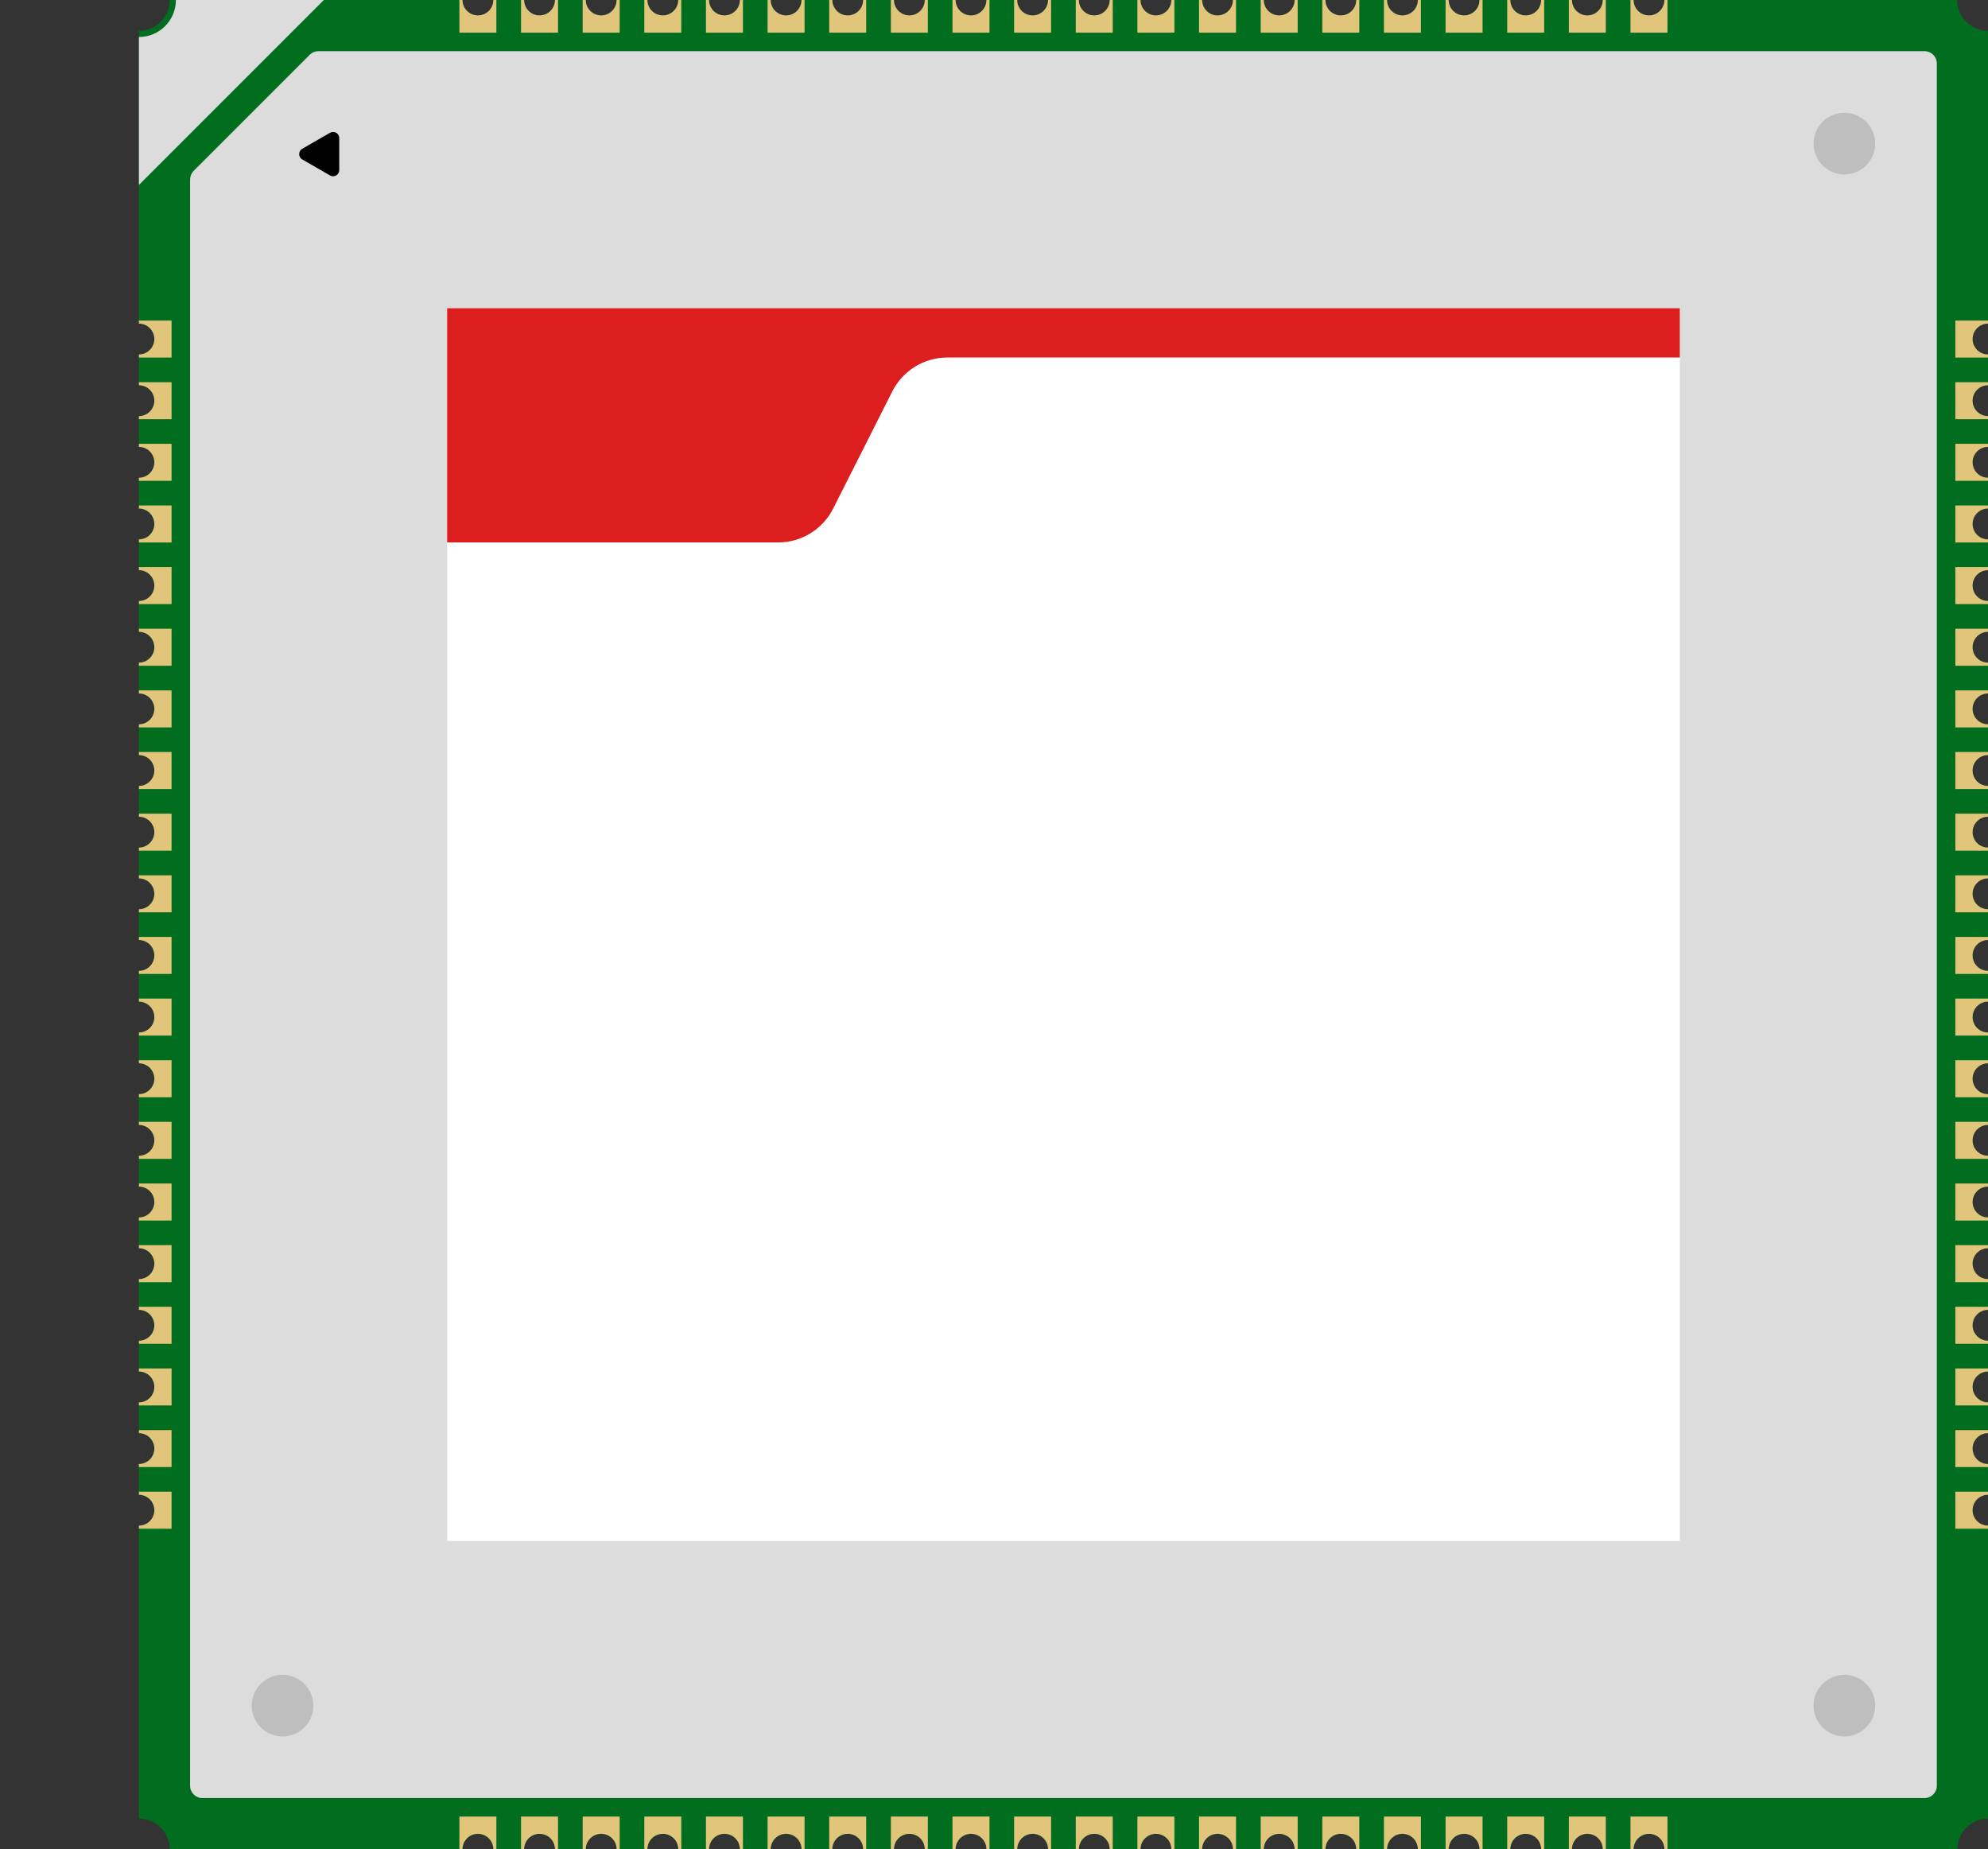 <?xml version="1.0" encoding="utf-8"?>
<!-- Generator: Adobe Illustrator 20.0.0, SVG Export Plug-In . SVG Version: 6.00 Build 0)  -->
<svg version="1.2" baseProfile="tiny" id="Layer_1" xmlns="http://www.w3.org/2000/svg" xmlns:xlink="http://www.w3.org/1999/xlink"
	 x="0px" y="0px" width="91.429px" height="85.039px" viewBox="0 0 91.429 85.039" xml:space="preserve">
<rect x="0" y="0" width="91.429" height="85.039" fill="#333333" stroke="none"/>
<g>
	<path fill="#006E1E" d="M90.72,69.449c0-0.391,0.317-0.709,0.709-0.709v-1.417c-0.391,0-0.709-0.317-0.709-0.709
		c0-0.391,0.317-0.709,0.709-0.709v-1.417c-0.391,0-0.709-0.317-0.709-0.709c0-0.391,0.317-0.709,0.709-0.709v-1.417
		c-0.391,0-0.709-0.317-0.709-0.709c0-0.391,0.317-0.709,0.709-0.709v-1.417c-0.391,0-0.709-0.317-0.709-0.709
		c0-0.391,0.317-0.709,0.709-0.709v-1.417c-0.391,0-0.709-0.317-0.709-0.709s0.317-0.709,0.709-0.709V53.15
		c-0.391,0-0.709-0.317-0.709-0.709c0-0.391,0.317-0.709,0.709-0.709v-1.417c-0.391,0-0.709-0.317-0.709-0.709
		c0-0.391,0.317-0.709,0.709-0.709V47.48c-0.391,0-0.709-0.317-0.709-0.709c0-0.391,0.317-0.709,0.709-0.709v-1.417
		c-0.391,0-0.709-0.317-0.709-0.709c0-0.391,0.317-0.709,0.709-0.709v-1.417c-0.391,0-0.709-0.317-0.709-0.709
		c0-0.391,0.317-0.709,0.709-0.709v-1.417c-0.391,0-0.709-0.317-0.709-0.709s0.317-0.709,0.709-0.709v-1.417
		c-0.391,0-0.709-0.317-0.709-0.709c0-0.391,0.317-0.709,0.709-0.709v-1.417c-0.391,0-0.709-0.317-0.709-0.709
		c0-0.391,0.317-0.709,0.709-0.709v-1.417c-0.391,0-0.709-0.317-0.709-0.709c0-0.391,0.317-0.709,0.709-0.709v-1.417
		c-0.391,0-0.709-0.317-0.709-0.709c0-0.391,0.317-0.709,0.709-0.709v-1.417c-0.391,0-0.709-0.317-0.709-0.709
		c0-0.391,0.317-0.709,0.709-0.709v-1.417c-0.391,0-0.709-0.317-0.709-0.709s0.317-0.709,0.709-0.709v-1.417
		c-0.391,0-0.709-0.317-0.709-0.709c0-0.391,0.317-0.709,0.709-0.709v-1.417c-0.391,0-0.709-0.317-0.709-0.709
		c0-0.391,0.317-0.709,0.709-0.709V1.417c-0.783,0-1.417-0.635-1.417-1.417H76.547c0,0.391-0.317,0.709-0.709,0.709
		c-0.391,0-0.709-0.317-0.709-0.709h-1.417c0,0.391-0.317,0.709-0.709,0.709c-0.391,0-0.709-0.317-0.709-0.709h-1.417
		c0,0.391-0.317,0.709-0.709,0.709c-0.391,0-0.709-0.317-0.709-0.709h-1.417c0,0.391-0.317,0.709-0.709,0.709
		c-0.391,0-0.709-0.317-0.709-0.709h-1.417c0,0.391-0.317,0.709-0.709,0.709S63.791,0.391,63.791,0h-1.417
		c0,0.391-0.317,0.709-0.709,0.709c-0.391,0-0.709-0.317-0.709-0.709h-1.417c0,0.391-0.317,0.709-0.709,0.709
		c-0.391,0-0.709-0.317-0.709-0.709h-1.417c0,0.391-0.317,0.709-0.709,0.709c-0.391,0-0.709-0.317-0.709-0.709H53.87
		c0,0.391-0.317,0.709-0.709,0.709c-0.391,0-0.709-0.317-0.709-0.709h-1.417c0,0.391-0.317,0.709-0.709,0.709
		c-0.391,0-0.709-0.317-0.709-0.709H48.2c0,0.391-0.317,0.709-0.709,0.709S46.783,0.391,46.783,0h-1.417
		c0,0.391-0.317,0.709-0.709,0.709c-0.391,0-0.709-0.317-0.709-0.709h-1.417c0,0.391-0.317,0.709-0.709,0.709
		c-0.391,0-0.709-0.317-0.709-0.709h-1.417c0,0.391-0.317,0.709-0.709,0.709c-0.391,0-0.709-0.317-0.709-0.709h-1.417
		c0,0.391-0.317,0.709-0.709,0.709c-0.391,0-0.709-0.317-0.709-0.709h-1.417c0,0.391-0.317,0.709-0.709,0.709
		c-0.391,0-0.709-0.317-0.709-0.709h-1.417c0,0.391-0.317,0.709-0.709,0.709S29.775,0.391,29.775,0h-1.417
		c0,0.391-0.317,0.709-0.709,0.709c-0.391,0-0.709-0.317-0.709-0.709h-1.417c0,0.391-0.317,0.709-0.709,0.709
		c-0.391,0-0.709-0.317-0.709-0.709h-1.417c0,0.391-0.317,0.709-0.709,0.709c-0.391,0-0.709-0.317-0.709-0.709H7.807
		c0,0.783-0.635,1.417-1.417,1.417v13.465c0.391,0,0.709,0.317,0.709,0.709c0,0.391-0.317,0.709-0.709,0.709v1.417
		c0.391,0,0.709,0.317,0.709,0.709c0,0.391-0.317,0.709-0.709,0.709v1.417c0.391,0,0.709,0.317,0.709,0.709
		s-0.317,0.709-0.709,0.709v1.417c0.391,0,0.709,0.317,0.709,0.709c0,0.391-0.317,0.709-0.709,0.709v1.417
		c0.391,0,0.709,0.317,0.709,0.709c0,0.391-0.317,0.709-0.709,0.709v1.417c0.391,0,0.709,0.317,0.709,0.709
		c0,0.391-0.317,0.709-0.709,0.709v1.417c0.391,0,0.709,0.317,0.709,0.709c0,0.391-0.317,0.709-0.709,0.709v1.417
		c0.391,0,0.709,0.317,0.709,0.709c0,0.391-0.317,0.709-0.709,0.709v1.417c0.391,0,0.709,0.317,0.709,0.709
		s-0.317,0.709-0.709,0.709v1.417c0.391,0,0.709,0.317,0.709,0.709c0,0.391-0.317,0.709-0.709,0.709v1.417
		c0.391,0,0.709,0.317,0.709,0.709c0,0.391-0.317,0.709-0.709,0.709v1.417c0.391,0,0.709,0.317,0.709,0.709
		c0,0.391-0.317,0.709-0.709,0.709v1.417c0.391,0,0.709,0.317,0.709,0.709c0,0.391-0.317,0.709-0.709,0.709v1.417
		c0.391,0,0.709,0.317,0.709,0.709c0,0.391-0.317,0.709-0.709,0.709v1.417c0.391,0,0.709,0.317,0.709,0.709
		s-0.317,0.709-0.709,0.709v1.417c0.391,0,0.709,0.317,0.709,0.709c0,0.391-0.317,0.709-0.709,0.709v1.417
		c0.391,0,0.709,0.317,0.709,0.709c0,0.391-0.317,0.709-0.709,0.709v1.417c0.391,0,0.709,0.317,0.709,0.709
		c0,0.391-0.317,0.709-0.709,0.709v1.417c0.391,0,0.709,0.317,0.709,0.709c0,0.391-0.317,0.709-0.709,0.709v1.417
		c0.391,0,0.709,0.317,0.709,0.709c0,0.391-0.317,0.709-0.709,0.709v13.465c0.783,0,1.417,0.635,1.417,1.417h13.465
		c0-0.391,0.317-0.709,0.709-0.709c0.391,0,0.709,0.317,0.709,0.709h1.417c0-0.391,0.317-0.709,0.709-0.709
		c0.391,0,0.709,0.317,0.709,0.709h1.417c0-0.391,0.317-0.709,0.709-0.709c0.391,0,0.709,0.317,0.709,0.709h1.417
		c0-0.391,0.317-0.709,0.709-0.709s0.709,0.317,0.709,0.709h1.417c0-0.391,0.317-0.709,0.709-0.709c0.391,0,0.709,0.317,0.709,0.709
		h1.417c0-0.391,0.317-0.709,0.709-0.709c0.391,0,0.709,0.317,0.709,0.709h1.417c0-0.391,0.317-0.709,0.709-0.709
		c0.391,0,0.709,0.317,0.709,0.709h1.417c0-0.391,0.317-0.709,0.709-0.709c0.391,0,0.709,0.317,0.709,0.709h1.417
		c0-0.391,0.317-0.709,0.709-0.709c0.391,0,0.709,0.317,0.709,0.709h1.417c0-0.391,0.317-0.709,0.709-0.709s0.709,0.317,0.709,0.709
		h1.417c0-0.391,0.317-0.709,0.709-0.709c0.391,0,0.709,0.317,0.709,0.709h1.417c0-0.391,0.317-0.709,0.709-0.709
		c0.391,0,0.709,0.317,0.709,0.709h1.417c0-0.391,0.317-0.709,0.709-0.709c0.391,0,0.709,0.317,0.709,0.709h1.417
		c0-0.391,0.317-0.709,0.709-0.709c0.391,0,0.709,0.317,0.709,0.709h1.417c0-0.391,0.317-0.709,0.709-0.709
		c0.391,0,0.709,0.317,0.709,0.709h1.417c0-0.391,0.317-0.709,0.709-0.709s0.709,0.317,0.709,0.709h1.417
		c0-0.391,0.317-0.709,0.709-0.709c0.391,0,0.709,0.317,0.709,0.709h1.417c0-0.391,0.317-0.709,0.709-0.709
		c0.391,0,0.709,0.317,0.709,0.709h1.417c0-0.391,0.317-0.709,0.709-0.709c0.391,0,0.709,0.317,0.709,0.709h1.417
		c0-0.391,0.317-0.709,0.709-0.709c0.391,0,0.709,0.317,0.709,0.709h13.465c0-0.783,0.635-1.417,1.417-1.417V70.157
		C91.037,70.157,90.72,69.84,90.72,69.449z"/>
	<path fill="#DCDCDC" d="M88.509,82.687h-79.2c-0.313,0-0.567-0.254-0.567-0.567V8.257c0-0.15,0.06-0.295,0.166-0.401l5.337-5.337
		c0.106-0.106,0.251-0.166,0.401-0.166h73.863c0.313,0,0.567,0.254,0.567,0.567v79.2C89.076,82.433,88.822,82.687,88.509,82.687z"/>
	<path fill="#E1C57A" d="M6.389,14.882c0.391,0,0.709,0.317,0.709,0.709c0,0.391-0.317,0.709-0.709,0.709v0.142h1.502V14.74H6.389
		V14.882z"/>
	<path fill="#E1C57A" d="M91.429,14.882c-0.391,0-0.709,0.317-0.709,0.709c0,0.391,0.317,0.709,0.709,0.709v0.142h-1.502V14.74
		h1.502V14.882z"/>
	<path fill="#E1C57A" d="M6.389,17.717c0.391,0,0.709,0.317,0.709,0.709c0,0.391-0.317,0.709-0.709,0.709v0.142h1.502v-1.701H6.389
		V17.717z"/>
	<path fill="#E1C57A" d="M91.429,17.717c-0.391,0-0.709,0.317-0.709,0.709c0,0.391,0.317,0.709,0.709,0.709v0.142h-1.502v-1.701
		h1.502V17.717z"/>
	<path fill="#E1C57A" d="M6.389,20.551c0.391,0,0.709,0.317,0.709,0.709c0,0.391-0.317,0.709-0.709,0.709v0.142h1.502v-1.701H6.389
		V20.551z"/>
	<path fill="#E1C57A" d="M91.429,20.551c-0.391,0-0.709,0.317-0.709,0.709c0,0.391,0.317,0.709,0.709,0.709v0.142h-1.502v-1.701
		h1.502V20.551z"/>
	<path fill="#E1C57A" d="M6.389,23.386c0.391,0,0.709,0.317,0.709,0.709c0,0.391-0.317,0.709-0.709,0.709v0.142h1.502v-1.701H6.389
		V23.386z"/>
	<path fill="#E1C57A" d="M91.429,23.386c-0.391,0-0.709,0.317-0.709,0.709c0,0.391,0.317,0.709,0.709,0.709v0.142h-1.502v-1.701
		h1.502V23.386z"/>
	<path fill="#E1C57A" d="M6.389,26.22c0.391,0,0.709,0.317,0.709,0.709c0,0.391-0.317,0.709-0.709,0.709v0.142h1.502v-1.701H6.389
		V26.22z"/>
	<path fill="#E1C57A" d="M91.429,26.22c-0.391,0-0.709,0.317-0.709,0.709c0,0.391,0.317,0.709,0.709,0.709v0.142h-1.502v-1.701
		h1.502V26.22z"/>
	<path fill="#E1C57A" d="M6.389,29.055c0.391,0,0.709,0.317,0.709,0.709c0,0.391-0.317,0.709-0.709,0.709v0.142h1.502v-1.701H6.389
		V29.055z"/>
	<path fill="#E1C57A" d="M91.429,29.055c-0.391,0-0.709,0.317-0.709,0.709c0,0.391,0.317,0.709,0.709,0.709v0.142h-1.502v-1.701
		h1.502V29.055z"/>
	<path fill="#E1C57A" d="M6.389,31.89c0.391,0,0.709,0.317,0.709,0.709c0,0.391-0.317,0.709-0.709,0.709v0.142h1.502v-1.701H6.389
		V31.89z"/>
	<path fill="#E1C57A" d="M91.429,31.89c-0.391,0-0.709,0.317-0.709,0.709c0,0.391,0.317,0.709,0.709,0.709v0.142h-1.502v-1.701
		h1.502V31.89z"/>
	<path fill="#E1C57A" d="M6.389,34.724c0.391,0,0.709,0.317,0.709,0.709c0,0.391-0.317,0.709-0.709,0.709v0.142h1.502v-1.701H6.389
		V34.724z"/>
	<path fill="#E1C57A" d="M91.429,34.724c-0.391,0-0.709,0.317-0.709,0.709c0,0.391,0.317,0.709,0.709,0.709v0.142h-1.502v-1.701
		h1.502V34.724z"/>
	<path fill="#E1C57A" d="M6.389,37.559c0.391,0,0.709,0.317,0.709,0.709c0,0.391-0.317,0.709-0.709,0.709v0.142h1.502v-1.701H6.389
		V37.559z"/>
	<path fill="#E1C57A" d="M91.429,37.559c-0.391,0-0.709,0.317-0.709,0.709c0,0.391,0.317,0.709,0.709,0.709v0.142h-1.502v-1.701
		h1.502V37.559z"/>
	<path fill="#E1C57A" d="M6.389,40.394c0.391,0,0.709,0.317,0.709,0.709c0,0.391-0.317,0.709-0.709,0.709v0.142h1.502v-1.701H6.389
		V40.394z"/>
	<path fill="#E1C57A" d="M91.429,40.394c-0.391,0-0.709,0.317-0.709,0.709c0,0.391,0.317,0.709,0.709,0.709v0.142h-1.502v-1.701
		h1.502V40.394z"/>
	<path fill="#E1C57A" d="M6.389,43.228c0.391,0,0.709,0.317,0.709,0.709c0,0.391-0.317,0.709-0.709,0.709v0.142h1.502v-1.701H6.389
		V43.228z"/>
	<path fill="#E1C57A" d="M91.429,43.228c-0.391,0-0.709,0.317-0.709,0.709c0,0.391,0.317,0.709,0.709,0.709v0.142h-1.502v-1.701
		h1.502V43.228z"/>
	<path fill="#E1C57A" d="M6.389,46.063c0.391,0,0.709,0.317,0.709,0.709c0,0.391-0.317,0.709-0.709,0.709v0.142h1.502v-1.701H6.389
		V46.063z"/>
	<path fill="#E1C57A" d="M91.429,46.063c-0.391,0-0.709,0.317-0.709,0.709c0,0.391,0.317,0.709,0.709,0.709v0.142h-1.502v-1.701
		h1.502V46.063z"/>
	<path fill="#E1C57A" d="M6.389,48.898c0.391,0,0.709,0.317,0.709,0.709c0,0.391-0.317,0.709-0.709,0.709v0.142h1.502v-1.701H6.389
		V48.898z"/>
	<path fill="#E1C57A" d="M91.429,48.898c-0.391,0-0.709,0.317-0.709,0.709c0,0.391,0.317,0.709,0.709,0.709v0.142h-1.502v-1.701
		h1.502V48.898z"/>
	<path fill="#E1C57A" d="M6.389,51.732c0.391,0,0.709,0.317,0.709,0.709c0,0.391-0.317,0.709-0.709,0.709v0.142h1.502v-1.701H6.389
		V51.732z"/>
	<path fill="#E1C57A" d="M91.429,51.732c-0.391,0-0.709,0.317-0.709,0.709c0,0.391,0.317,0.709,0.709,0.709v0.142h-1.502v-1.701
		h1.502V51.732z"/>
	<path fill="#E1C57A" d="M6.389,54.567c0.391,0,0.709,0.317,0.709,0.709c0,0.391-0.317,0.709-0.709,0.709v0.142h1.502v-1.701H6.389
		V54.567z"/>
	<path fill="#E1C57A" d="M91.429,54.567c-0.391,0-0.709,0.317-0.709,0.709c0,0.391,0.317,0.709,0.709,0.709v0.142h-1.502v-1.701
		h1.502V54.567z"/>
	<path fill="#E1C57A" d="M6.389,57.402c0.391,0,0.709,0.317,0.709,0.709c0,0.391-0.317,0.709-0.709,0.709v0.142h1.502V57.26H6.389
		V57.402z"/>
	<path fill="#E1C57A" d="M91.429,57.402c-0.391,0-0.709,0.317-0.709,0.709c0,0.391,0.317,0.709,0.709,0.709v0.142h-1.502V57.26
		h1.502V57.402z"/>
	<path fill="#E1C57A" d="M6.389,60.236c0.391,0,0.709,0.317,0.709,0.709c0,0.391-0.317,0.709-0.709,0.709v0.142h1.502v-1.701H6.389
		V60.236z"/>
	<path fill="#E1C57A" d="M91.429,60.236c-0.391,0-0.709,0.317-0.709,0.709c0,0.391,0.317,0.709,0.709,0.709v0.142h-1.502v-1.701
		h1.502V60.236z"/>
	<path fill="#E1C57A" d="M6.389,63.071c0.391,0,0.709,0.317,0.709,0.709c0,0.391-0.317,0.709-0.709,0.709v0.142h1.502v-1.701H6.389
		V63.071z"/>
	<path fill="#E1C57A" d="M91.429,63.071c-0.391,0-0.709,0.317-0.709,0.709c0,0.391,0.317,0.709,0.709,0.709v0.142h-1.502v-1.701
		h1.502V63.071z"/>
	<path fill="#E1C57A" d="M6.389,65.906c0.391,0,0.709,0.317,0.709,0.709c0,0.391-0.317,0.709-0.709,0.709v0.142h1.502v-1.701H6.389
		V65.906z"/>
	<path fill="#E1C57A" d="M91.429,65.906c-0.391,0-0.709,0.317-0.709,0.709c0,0.391,0.317,0.709,0.709,0.709v0.142h-1.502v-1.701
		h1.502V65.906z"/>
	<path fill="#E1C57A" d="M6.389,68.74c0.391,0,0.709,0.317,0.709,0.709c0,0.391-0.317,0.709-0.709,0.709v0.142h1.502v-1.701H6.389
		V68.74z"/>
	<path fill="#E1C57A" d="M91.429,68.74c-0.391,0-0.709,0.317-0.709,0.709c0,0.391,0.317,0.709,0.709,0.709v0.142h-1.502v-1.701
		h1.502V68.74z"/>
	<path fill="#E1C57A" d="M22.688,0c0,0.391-0.317,0.709-0.709,0.709c-0.391,0-0.709-0.317-0.709-0.709h-0.142v1.502h1.701V0H22.688z
		"/>
	<path fill="#E1C57A" d="M22.688,85.039c0-0.391-0.317-0.709-0.709-0.709c-0.391,0-0.709,0.317-0.709,0.709h-0.142v-1.502h1.701
		v1.502H22.688z"/>
	<path fill="#E1C57A" d="M25.523,0c0,0.391-0.317,0.709-0.709,0.709c-0.391,0-0.709-0.317-0.709-0.709h-0.142v1.502h1.701V0H25.523z
		"/>
	<path fill="#E1C57A" d="M25.523,85.039c0-0.391-0.317-0.709-0.709-0.709c-0.391,0-0.709,0.317-0.709,0.709h-0.142v-1.502h1.701
		v1.502H25.523z"/>
	<path fill="#E1C57A" d="M28.358,0c0,0.391-0.317,0.709-0.709,0.709c-0.391,0-0.709-0.317-0.709-0.709h-0.142v1.502H28.5V0H28.358z"
		/>
	<path fill="#E1C57A" d="M28.358,85.039c0-0.391-0.317-0.709-0.709-0.709c-0.391,0-0.709,0.317-0.709,0.709h-0.142v-1.502H28.5
		v1.502H28.358z"/>
	<path fill="#E1C57A" d="M31.192,0c0,0.391-0.317,0.709-0.709,0.709c-0.391,0-0.709-0.317-0.709-0.709h-0.142v1.502h1.701V0H31.192z
		"/>
	<path fill="#E1C57A" d="M31.192,85.039c0-0.391-0.317-0.709-0.709-0.709c-0.391,0-0.709,0.317-0.709,0.709h-0.142v-1.502h1.701
		v1.502H31.192z"/>
	<path fill="#E1C57A" d="M34.027,0c0,0.391-0.317,0.709-0.709,0.709c-0.391,0-0.709-0.317-0.709-0.709h-0.142v1.502h1.701V0H34.027z
		"/>
	<path fill="#E1C57A" d="M34.027,85.039c0-0.391-0.317-0.709-0.709-0.709c-0.391,0-0.709,0.317-0.709,0.709h-0.142v-1.502h1.701
		v1.502H34.027z"/>
	<path fill="#E1C57A" d="M36.862,0c0,0.391-0.317,0.709-0.709,0.709c-0.391,0-0.709-0.317-0.709-0.709h-0.142v1.502h1.701V0H36.862z
		"/>
	<path fill="#E1C57A" d="M36.862,85.039c0-0.391-0.317-0.709-0.709-0.709c-0.391,0-0.709,0.317-0.709,0.709h-0.142v-1.502h1.701
		v1.502H36.862z"/>
	<path fill="#E1C57A" d="M39.696,0c0,0.391-0.317,0.709-0.709,0.709c-0.391,0-0.709-0.317-0.709-0.709h-0.142v1.502h1.701V0H39.696z
		"/>
	<path fill="#E1C57A" d="M39.696,85.039c0-0.391-0.317-0.709-0.709-0.709c-0.391,0-0.709,0.317-0.709,0.709h-0.142v-1.502h1.701
		v1.502H39.696z"/>
	<path fill="#E1C57A" d="M42.531,0c0,0.391-0.317,0.709-0.709,0.709c-0.391,0-0.709-0.317-0.709-0.709h-0.142v1.502h1.701V0H42.531z
		"/>
	<path fill="#E1C57A" d="M42.531,85.039c0-0.391-0.317-0.709-0.709-0.709c-0.391,0-0.709,0.317-0.709,0.709h-0.142v-1.502h1.701
		v1.502H42.531z"/>
	<path fill="#E1C57A" d="M45.366,0c0,0.391-0.317,0.709-0.709,0.709c-0.391,0-0.709-0.317-0.709-0.709h-0.142v1.502h1.701V0H45.366z
		"/>
	<path fill="#E1C57A" d="M45.366,85.039c0-0.391-0.317-0.709-0.709-0.709c-0.391,0-0.709,0.317-0.709,0.709h-0.142v-1.502h1.701
		v1.502H45.366z"/>
	<path fill="#E1C57A" d="M48.2,0c0,0.391-0.317,0.709-0.709,0.709c-0.391,0-0.709-0.317-0.709-0.709h-0.142v1.502h1.701V0H48.2z"/>
	<path fill="#E1C57A" d="M48.2,85.039c0-0.391-0.317-0.709-0.709-0.709c-0.391,0-0.709,0.317-0.709,0.709h-0.142v-1.502h1.701v1.502
		H48.2z"/>
	<path fill="#E1C57A" d="M51.035,0c0,0.391-0.317,0.709-0.709,0.709c-0.391,0-0.709-0.317-0.709-0.709h-0.142v1.502h1.701V0H51.035z
		"/>
	<path fill="#E1C57A" d="M51.035,85.039c0-0.391-0.317-0.709-0.709-0.709c-0.391,0-0.709,0.317-0.709,0.709h-0.142v-1.502h1.701
		v1.502H51.035z"/>
	<path fill="#E1C57A" d="M53.87,0c0,0.391-0.317,0.709-0.709,0.709c-0.391,0-0.709-0.317-0.709-0.709h-0.142v1.502h1.701V0H53.87z"
		/>
	<path fill="#E1C57A" d="M53.87,85.039c0-0.391-0.317-0.709-0.709-0.709c-0.391,0-0.709,0.317-0.709,0.709h-0.142v-1.502h1.701
		v1.502H53.87z"/>
	<path fill="#E1C57A" d="M56.704,0c0,0.391-0.317,0.709-0.709,0.709c-0.391,0-0.709-0.317-0.709-0.709h-0.142v1.502h1.701V0H56.704z
		"/>
	<path fill="#E1C57A" d="M56.704,85.039c0-0.391-0.317-0.709-0.709-0.709c-0.391,0-0.709,0.317-0.709,0.709h-0.142v-1.502h1.701
		v1.502H56.704z"/>
	<path fill="#E1C57A" d="M59.539,0c0,0.391-0.317,0.709-0.709,0.709c-0.391,0-0.709-0.317-0.709-0.709H57.98v1.502h1.701V0H59.539z"
		/>
	<path fill="#E1C57A" d="M59.539,85.039c0-0.391-0.317-0.709-0.709-0.709c-0.391,0-0.709,0.317-0.709,0.709H57.98v-1.502h1.701
		v1.502H59.539z"/>
	<path fill="#E1C57A" d="M62.374,0c0,0.391-0.317,0.709-0.709,0.709c-0.391,0-0.709-0.317-0.709-0.709h-0.142v1.502h1.701V0H62.374z
		"/>
	<path fill="#E1C57A" d="M62.374,85.039c0-0.391-0.317-0.709-0.709-0.709c-0.391,0-0.709,0.317-0.709,0.709h-0.142v-1.502h1.701
		v1.502H62.374z"/>
	<path fill="#E1C57A" d="M65.208,0c0,0.391-0.317,0.709-0.709,0.709c-0.391,0-0.709-0.317-0.709-0.709h-0.142v1.502h1.701V0H65.208z
		"/>
	<path fill="#E1C57A" d="M65.208,85.039c0-0.391-0.317-0.709-0.709-0.709c-0.391,0-0.709,0.317-0.709,0.709h-0.142v-1.502h1.701
		v1.502H65.208z"/>
	<path fill="#E1C57A" d="M68.043,0c0,0.391-0.317,0.709-0.709,0.709c-0.391,0-0.709-0.317-0.709-0.709h-0.142v1.502h1.701V0H68.043z
		"/>
	<path fill="#E1C57A" d="M68.043,85.039c0-0.391-0.317-0.709-0.709-0.709c-0.391,0-0.709,0.317-0.709,0.709h-0.142v-1.502h1.701
		v1.502H68.043z"/>
	<path fill="#E1C57A" d="M70.877,0c0,0.391-0.317,0.709-0.709,0.709c-0.391,0-0.709-0.317-0.709-0.709h-0.142v1.502h1.701V0H70.877z
		"/>
	<path fill="#E1C57A" d="M70.877,85.039c0-0.391-0.317-0.709-0.709-0.709c-0.391,0-0.709,0.317-0.709,0.709h-0.142v-1.502h1.701
		v1.502H70.877z"/>
	<path fill="#E1C57A" d="M73.712,0c0,0.391-0.317,0.709-0.709,0.709c-0.391,0-0.709-0.317-0.709-0.709h-0.142v1.502h1.701V0H73.712z
		"/>
	<path fill="#E1C57A" d="M73.712,85.039c0-0.391-0.317-0.709-0.709-0.709c-0.391,0-0.709,0.317-0.709,0.709h-0.142v-1.502h1.701
		v1.502H73.712z"/>
	<path fill="#E1C57A" d="M76.547,0c0,0.391-0.317,0.709-0.709,0.709c-0.391,0-0.709-0.317-0.709-0.709h-0.142v1.502h1.701V0H76.547z
		"/>
	<path fill="#E1C57A" d="M76.547,85.039c0-0.391-0.317-0.709-0.709-0.709c-0.391,0-0.709,0.317-0.709,0.709h-0.142v-1.502h1.701
		v1.502H76.547z"/>
	<path fill="#DCDCDC" d="M14.893,0H8.09c0,0.939-0.761,1.701-1.701,1.701v6.803L14.893,0z"/>
	<circle fill="#BEBEBE" cx="12.994" cy="78.435" r="1.417"/>
	<circle fill="#BEBEBE" cx="84.824" cy="78.435" r="1.417"/>
	<circle fill="#BEBEBE" cx="84.824" cy="6.605" r="1.417"/>
	<path d="M13.901,6.841l1.276-0.736c0.189-0.109,0.425,0.027,0.425,0.245v1.473c0,0.218-0.236,0.355-0.425,0.245l-1.276-0.736
		C13.712,7.223,13.712,6.95,13.901,6.841z"/>
	<rect x="20.563" y="14.173" fill="#FFFFFF" width="56.693" height="56.693"/>
	<path fill="#DC1E1E" d="M20.563,24.945h15.224c1.07,0,2.049-0.602,2.531-1.558l2.719-5.388c0.482-0.955,1.461-1.558,2.531-1.558
		h33.688v-2.268H20.563V24.945z"/>
</g>
</svg>
